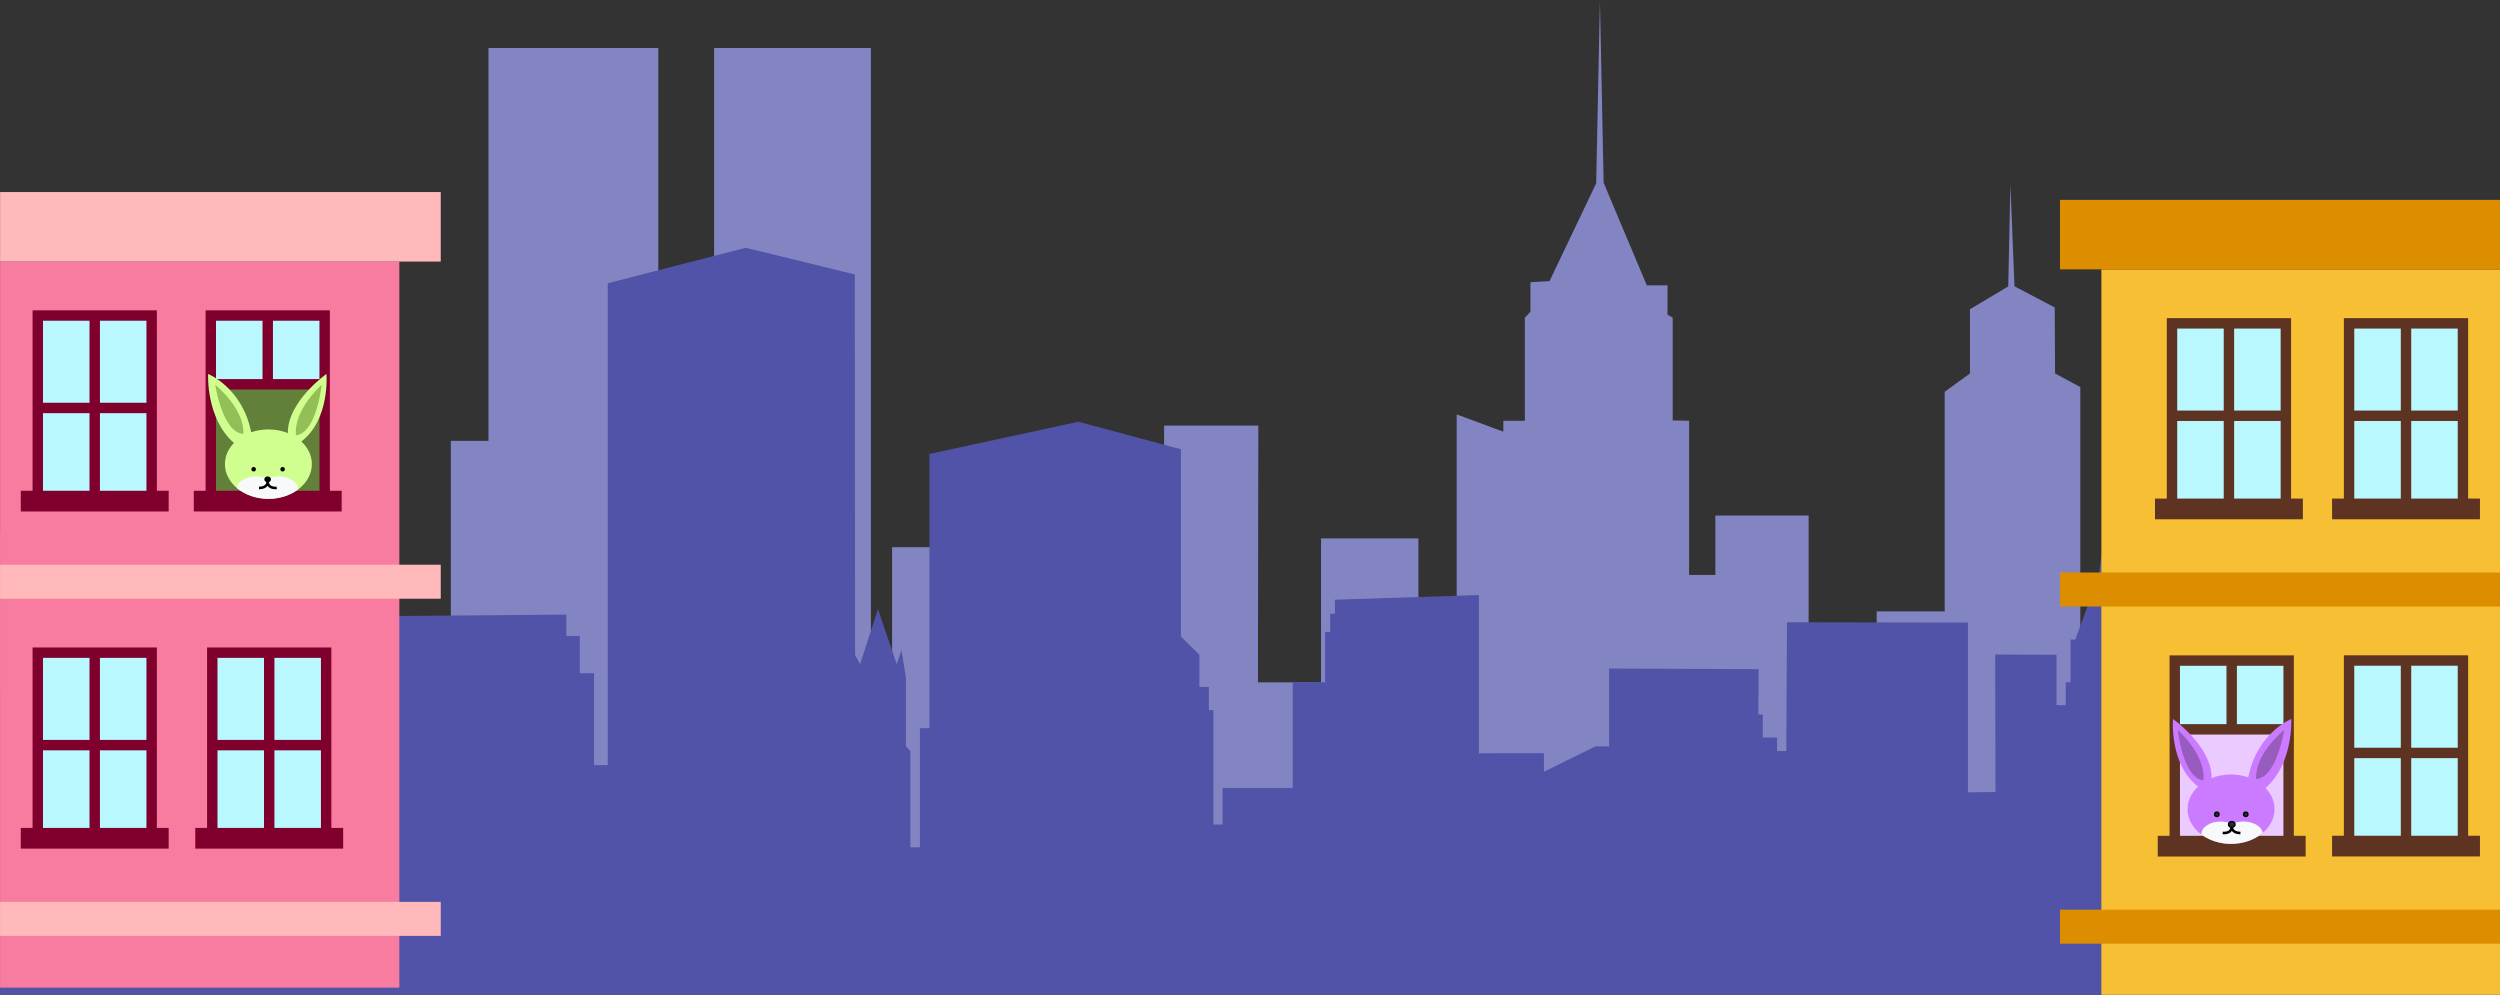 <?xml version="1.0" encoding="utf-8"?>
<!-- Generator: Adobe Illustrator 23.0.1, SVG Export Plug-In . SVG Version: 6.00 Build 0)  -->
<svg version="1.1" xmlns="http://www.w3.org/2000/svg" xmlns:xlink="http://www.w3.org/1999/xlink" x="0px" y="0px"
	 viewBox="0 0 1920 764" style="enable-background:new 0 0 1920 764;" xml:space="preserve">
<rect x="0" y="0" width="1920" height="764" fill="#333333" stroke="none"/>
<style type="text/css">
	.st0{clip-path:url(#SVGID_2_);fill-rule:evenodd;clip-rule:evenodd;fill:#8385C3;}
	.st1{clip-path:url(#SVGID_2_);fill-rule:evenodd;clip-rule:evenodd;fill:#5053A7;}
	.st2{fill:#F7BF33;}
	.st3{fill:#DD8D00;}
	.st4{fill:#B9F8FF;stroke:#5E3322;stroke-width:8;stroke-miterlimit:10;}
	.st5{fill:#5E3322;}
	.st6{fill:none;stroke:#5E3322;stroke-width:8;stroke-miterlimit:10;}
	.st7{fill:#B9F8FF;}
	.st8{fill:#EACAFF;}
	.st9{fill:#CB7BFF;}
	.st10{clip-path:url(#SVGID_4_);fill:#F8F9FA;}
	.st11{fill:none;stroke:#000000;stroke-width:2;stroke-miterlimit:10;}
	.st12{fill:#212934;stroke:#000000;stroke-miterlimit:10;}
	.st13{fill:#985CBF;}
	.st14{fill:#F77C9F;}
	.st15{fill:#FFB9BB;}
	.st16{fill:#B9F8FF;stroke:#80002D;stroke-width:8;stroke-miterlimit:10;}
	.st17{fill:#80002D;}
	.st18{fill:none;stroke:#80002D;stroke-width:8;stroke-miterlimit:10;}
	.st19{fill:#63803A;}
	.st20{fill:#D1FF8F;}
	.st21{clip-path:url(#SVGID_6_);fill:#F8F9FA;}
	.st22{fill:#94BF56;}
</style>
<g id="Layer_1">
	<g>
		<defs>
			<rect id="SVGID_1_" width="1920" height="764"/>
		</defs>
		<clipPath id="SVGID_2_">
			<use xlink:href="#SVGID_1_"  style="overflow:visible;"/>
		</clipPath>
		<polygon class="st0" points="-1864.5,395.41 -1845.45,384.02 -1845.45,391.89 -1834.22,391.89 -1834.22,403.82 -1827.12,403.82 
			-1827.12,411.93 -1819.62,411.93 -1819.62,451.74 -1812.34,451.74 -1812.34,471.53 -1805.05,471.53 -1805.05,328.47 
			-1786.51,328.47 -1786.51,280.77 -1771.92,280.77 -1771.92,268.85 -1701.7,233.08 -1631.9,268.85 -1631.9,280.77 -1620.86,280.77 
			-1620.86,328.47 -1609.83,332.29 -1609.83,427.66 -1598.79,427.66 -1587.75,463.42 -1587.75,376.17 -1569.43,376.17 
			-1569.43,348.24 -1562.13,348.24 -1562.13,326.68 -1414.4,325.37 -1414.4,343.96 -1403.79,343.96 -1403.79,376.17 
			-1392.53,376.17 -1392.53,455.8 -1381.71,455.8 -1381.71,38.22 -1272.62,7.47 -1186.48,30.6 -1186.26,360.41 -1182.3,368.28 
			-1168.16,320.58 -1153.36,368.28 -1149.61,356.13 -1146.06,379.96 -1146.06,439.59 -1142.54,443.64 -1142.54,527.08 
			-1135.02,527.08 -1135.02,423.83 -1127.51,423.83 -1127.51,186.14 -1009.82,158.24 -928.76,182.11 -928.76,344.44 -914.19,360.17 
			-914.19,388.07 -906.69,388.07 -906.69,408.11 -903.14,408.11 -903.14,507.3 -895.87,507.3 -895.87,475.59 -840.44,475.59 
			-840.44,384.02 -814.81,384.02 -814.81,340.38 -810.83,340.38 -810.83,324.64 -807.1,324.64 -807.1,312.47 -693.35,308.43 
			-693.35,445.54 -641.94,445.47 -641.94,461.55 -601.27,439.59 -590.44,439.59 -590.44,372.1 -472.28,372.65 -472.51,411.93 
			-468.99,411.93 -468.99,431.94 -457.72,431.94 -457.72,443.64 -450.44,443.64 -449.87,332 -306.89,332.29 -306.89,479.42 
			-285.12,479.14 -285.36,359.99 -236.89,360.17 -236.89,403.82 -229.59,403.82 -229.59,384.02 -225.84,384.02 -225.84,347.06 
			-222.08,347.06 -203.76,292.69 -196.48,236.66 -188.08,292.69 -168.63,348.24 -163.34,348.24 -163.34,368.28 -159.61,368.28 
			-159.61,400 -156.55,400 -152.63,394.92 -141.25,394.92 -141.25,388.07 -137.5,388.07 -137.5,356.13 -133.75,356.13 
			-121.39,203.73 -108.13,353.01 -100.62,356.13 -100.62,368.28 -82.06,368.28 -82.06,384.02 -37.91,384.02 -37.91,395.94 
			24.39,415.73 24.39,467.48 42.94,467.48 42.94,479.93 62.89,479.93 62.89,466.19 105.12,466.19 105.12,374.66 199.6,374.66 
			199.6,427.35 203.69,427.08 203.69,409.83 210.07,409.83 212.22,324.82 254.76,285.77 295.2,327.12 295.2,466.19 346.24,497.95 
			346.24,338.61 375.12,338.61 375.12,36.86 505.58,36.86 505.58,540.17 548.44,540.17 548.44,36.86 668.86,36.86 668.86,504.71 
			685.14,504.71 685.14,420.26 757.08,420.26 757.08,423.63 766.4,423.63 766.75,497.95 799.32,497.95 799.32,522.6 831.86,522.6 
			831.86,533.92 893.8,533.92 893.8,515.51 894.15,515.51 894.03,326.87 966.39,326.87 966.1,524.01 1014.56,524.12 1014.56,413.5 
			1089.33,413.5 1089.33,499.43 1113.16,499.47 1113.16,484.53 1118.74,484.56 1118.74,318.25 1154.55,331.54 1154.59,323.19 
			1171.09,323.15 1171.09,243.92 1175.38,239.46 1175.38,216.75 1190.03,215.9 1225.87,140.81 1228.75,0.49 1231.59,140.39 
			1264.77,219.15 1280.65,219.15 1280.65,241.69 1284.64,243.92 1284.64,322.88 1297.23,323.15 1297.23,441.54 1317.39,441.54 
			1317.39,395.94 1389.02,395.94 1389.02,546.93 1402.49,546.93 1402.49,500.59 1441.28,501.14 1441.28,469.57 1493.53,469.57 
			1493.53,300.87 1512.92,286.82 1512.92,237.52 1542.33,219.94 1543.97,141.53 1547.13,219.88 1578.03,236.14 1578.29,286.82 
			1597.69,297.29 1597.69,515.51 1643.36,515.51 1643.36,406.41 1675.91,406.41 1675.91,360.47 1705.31,360.47 1705.31,265.53 
			1776.95,265.53 1776.95,416.88 1812.93,416.88 1812.93,329.04 1894.27,329.04 1975.61,297.29 1975.61,444.92 2017.5,485.41 
			2017.5,655.5 -1864.5,655.5 -1864.5,395.41 		"/>
		<polygon class="st1" points="-2.5,534.07 16.02,523.98 16.02,530.96 26.93,530.96 26.93,541.53 33.83,541.53 33.83,548.72 
			41.12,548.72 41.12,584 48.2,584 48.2,601.53 55.28,601.53 55.28,474.75 73.3,474.75 73.3,432.48 87.48,432.48 87.48,421.92 
			155.73,390.23 223.57,421.92 223.57,432.48 234.3,432.48 234.3,474.75 245.02,478.14 245.02,562.65 255.75,562.65 266.48,594.35 
			266.48,517.02 284.29,517.02 284.29,492.27 291.38,492.27 291.38,473.17 434.96,472 434.96,488.48 445.28,488.48 445.28,517.02 
			456.22,517.02 456.22,587.6 466.74,587.6 466.74,217.54 572.76,190.29 656.48,210.79 656.7,503.06 660.55,510.03 674.29,467.76 
			688.67,510.03 692.32,499.26 695.76,520.38 695.76,573.23 699.19,576.81 699.19,650.76 706.49,650.76 706.49,559.26 713.8,559.26 
			713.8,348.63 828.18,323.9 906.96,345.05 906.96,488.91 921.12,502.85 921.12,527.57 928.41,527.57 928.41,545.33 931.87,545.33 
			931.87,633.23 938.93,633.23 938.93,605.13 992.81,605.13 992.81,523.98 1017.71,523.98 1017.71,485.31 1021.59,485.31 
			1021.59,471.36 1025.21,471.36 1025.21,460.58 1135.77,456.99 1135.77,578.5 1185.73,578.44 1185.73,592.69 1225.26,573.23 
			1235.79,573.23 1235.79,513.42 1350.63,513.91 1350.41,548.72 1353.82,548.72 1353.82,566.45 1364.78,566.45 1364.78,576.81 
			1371.86,576.81 1372.41,477.88 1511.37,478.14 1511.37,608.52 1532.53,608.27 1532.3,502.69 1579.41,502.85 1579.41,541.53 
			1586.5,541.53 1586.5,523.98 1590.15,523.98 1590.15,491.23 1593.8,491.23 1611.61,443.04 1618.68,393.39 1626.85,443.04 
			1645.76,492.27 1650.9,492.27 1650.9,510.03 1654.52,510.03 1654.52,538.14 1657.49,538.14 1661.3,533.64 1672.36,533.64 
			1672.36,527.57 1676.01,527.57 1676.01,499.26 1679.65,499.26 1691.66,364.21 1704.55,496.5 1711.86,499.26 1711.86,510.03 
			1729.89,510.03 1729.89,523.98 1772.8,523.98 1772.8,534.54 1833.35,552.08 1833.35,597.95 1851.38,597.95 1851.38,608.98 
			1870.78,608.98 1870.78,596.8 1911.82,596.8 1911.82,515.69 2003.64,515.69 2003.64,562.38 2007.62,562.14 2007.62,546.86 
			2013.82,546.86 2015.9,471.52 2057.26,436.92 2096.56,473.56 2096.56,596.8 2146.17,624.94 2146.17,483.74 2174.24,483.74 
			2174.24,216.33 2301.03,216.33 2301.03,662.36 2342.68,662.36 2342.68,216.33 2459.73,216.33 2459.73,630.94 2475.55,630.94 
			2475.55,556.1 2545.47,556.1 2545.47,559.08 2554.53,559.08 2554.87,624.94 2586.52,624.94 2586.52,646.79 2618.15,646.79 
			2618.15,656.82 2678.35,656.82 2678.35,640.5 2678.69,640.5 2678.57,473.34 2748.9,473.34 2748.62,648.04 2795.72,648.13 
			2795.72,550.1 2868.39,550.1 2868.39,626.25 2891.55,626.29 2891.55,613.05 2896.97,613.07 2896.97,465.7 2931.78,477.47 
			2931.82,470.08 2947.85,470.04 2947.85,399.83 2952.03,395.88 2952.03,375.75 2966.26,374.99 3001.1,308.45 3003.9,184.1 
			3006.66,308.08 3038.91,377.87 3054.34,377.87 3054.34,397.86 3058.22,399.83 3058.22,469.8 3070.46,470.04 3070.46,574.95 
			3090.05,574.95 3090.05,534.54 3159.67,534.54 3159.67,668.35 3172.75,668.35 3172.75,627.29 3210.45,627.77 3210.45,599.79 
			3261.24,599.79 3261.24,450.29 3280.09,437.85 3280.09,394.15 3308.67,378.58 3310.27,309.09 3313.34,378.53 3343.37,392.94 
			3343.62,437.85 3362.48,447.13 3362.48,640.5 3406.87,640.5 3406.87,543.82 3438.5,543.82 3438.5,503.11 3467.08,503.11 
			3467.08,418.98 3536.7,418.98 3536.7,553.1 3571.68,553.1 3571.68,475.26 3650.73,475.26 3729.79,447.13 3729.79,577.95 
			3770.5,613.83 3770.5,764.56 -2.5,764.56 -2.5,534.07 		"/>
	</g>
</g>
<g id="Layer_2">
	<rect x="1613.86" y="206.88" class="st2" width="306.64" height="557.62"/>
	<rect x="1582.07" y="153.5" class="st3" width="338.43" height="53.38"/>
	<rect x="1582.07" y="439.69" class="st3" width="338.43" height="26.12"/>
	<rect x="1582.07" y="698.63" class="st3" width="338.43" height="26.12"/>
	<rect x="1804.09" y="507.27" class="st4" width="87.45" height="141.96"/>
	<rect x="1791.03" y="641.85" class="st5" width="113.57" height="15.9"/>
	<line class="st6" x1="1847.82" y1="510.11" x2="1847.82" y2="647.52"/>
	<line class="st6" x1="1892.11" y1="578.25" x2="1804.66" y2="578.25"/>
	<rect x="1804.09" y="248.33" class="st4" width="87.45" height="141.96"/>
	<rect x="1791.03" y="382.91" class="st5" width="113.57" height="15.9"/>
	<line class="st6" x1="1847.82" y1="251.17" x2="1847.82" y2="388.59"/>
	<line class="st6" x1="1892.11" y1="319.31" x2="1804.66" y2="319.31"/>
	<rect x="1670.22" y="509.6" class="st7" width="87.45" height="47.13"/>
	<rect x="1669.65" y="556.73" class="st8" width="87.45" height="87.45"/>
	<rect x="1670.22" y="507.33" class="st6" width="87.45" height="141.96"/>
	<rect x="1657.16" y="641.91" class="st5" width="113.57" height="15.9"/>
	<line class="st6" x1="1713.94" y1="510.17" x2="1713.94" y2="560.14"/>
	<line class="st6" x1="1757.1" y1="560.14" x2="1669.65" y2="560.14"/>
	<path class="st9" d="M1759.72,552.19c0,0-26.29,10.52-33.05,44.79c-4.06-1.4-8.53-2.18-13.22-2.18c-5.39,0-10.47,1.02-14.98,2.83
		l0.01-0.01c0.46-24.12-29.63-45.44-29.63-45.44s-2.95,34.79,19.28,51.89c-5.02,4.67-8.06,10.73-8.06,17.37
		c0,14.72,14.94,26.65,33.38,26.65s33.38-11.93,33.38-26.65c0-6.13-2.59-11.77-6.94-16.27
		C1761.54,586.38,1759.72,552.19,1759.72,552.19z"/>
	<g>
		<defs>
			<path id="SVGID_3_" d="M1759.72,552.19c0,0-26.29,10.52-33.05,44.79c-4.06-1.4-8.53-2.18-13.22-2.18
				c-5.39,0-10.47,1.02-14.98,2.83l0.01-0.01c0.46-24.12-29.63-45.44-29.63-45.44s-2.95,34.79,19.28,51.89
				c-5.02,4.67-8.06,10.73-8.06,17.37c0,14.72,14.94,26.65,33.38,26.65s33.38-11.93,33.38-26.65c0-6.13-2.59-11.77-6.94-16.27
				C1761.54,586.38,1759.72,552.19,1759.72,552.19z"/>
		</defs>
		<clipPath id="SVGID_4_">
			<use xlink:href="#SVGID_3_"  style="overflow:visible;"/>
		</clipPath>
		<path class="st10" d="M1722.91,630.92c-3.23,0-6.23,0.68-8.68,1.82c-2.45-1.15-5.44-1.82-8.68-1.82c-8.28,0-14.99,4.42-14.99,9.87
			s6.71,9.87,14.99,9.87c3.23,0,6.23-0.68,8.68-1.82c2.45,1.15,5.44,1.82,8.68,1.82c8.28,0,14.99-4.42,14.99-9.87
			S1731.19,630.92,1722.91,630.92z"/>
	</g>
	<g id="neutral1_1_">
		<path class="st11" d="M1707.05,639.69c0,0,6.69,0.98,6.95-4.75s0,0.57,0,0.57s0.27,4.31,6.65,4.24"/>
		<circle class="st12" cx="1702.53" cy="625.38" r="1.73"/>
		<circle class="st12" cx="1724.75" cy="625.38" r="1.73"/>
		<ellipse class="st12" cx="1714.01" cy="633.16" rx="2.51" ry="2.25"/>
	</g>
	<g id="neutral2_1_">
		<path class="st13" d="M1672.51,560.57c0,0,21.55,18.76,19.77,38.72C1676.44,597.78,1672.51,560.57,1672.51,560.57z"/>
		<path class="st13" d="M1754.28,560.57c0,0-22.43,17.69-21.62,37.71C1748.56,597.54,1754.28,560.57,1754.28,560.57z"/>
	</g>
	
		<rect x="0.07" y="200.88" transform="matrix(-1 -4.490021e-11 4.490021e-11 -1 306.766 959.377)" class="st14" width="306.64" height="557.62"/>
	
		<rect x="0.07" y="147.5" transform="matrix(-1 -4.489488e-11 4.489488e-11 -1 338.565 348.377)" class="st15" width="338.43" height="53.38"/>
	
		<rect x="0.07" y="433.69" transform="matrix(-1 -4.489488e-11 4.489488e-11 -1 338.565 893.507)" class="st15" width="338.43" height="26.12"/>
	
		<rect x="0.07" y="692.63" transform="matrix(-1 -4.490065e-11 4.490065e-11 -1 338.565 1411.381)" class="st15" width="338.43" height="26.12"/>
	
		<rect x="163.04" y="501.27" transform="matrix(-1 -4.486734e-11 4.486734e-11 -1 413.52 1144.494)" class="st16" width="87.45" height="141.96"/>
	
		<rect x="149.98" y="635.85" transform="matrix(-1 -4.489488e-11 4.489488e-11 -1 413.52 1287.591)" class="st17" width="113.57" height="15.9"/>
	<line class="st18" x1="206.76" y1="504.11" x2="206.76" y2="641.52"/>
	<line class="st18" x1="162.47" y1="572.25" x2="249.92" y2="572.25"/>
	
		<rect x="29.03" y="501.27" transform="matrix(-1 -4.490909e-11 4.490909e-11 -1 145.498 1144.494)" class="st16" width="87.45" height="141.96"/>
	
		<rect x="15.96" y="635.85" transform="matrix(-1 -4.489488e-11 4.489488e-11 -1 145.498 1287.591)" class="st17" width="113.57" height="15.9"/>
	<line class="st18" x1="72.75" y1="504.11" x2="72.75" y2="641.52"/>
	<line class="st18" x1="28.46" y1="572.25" x2="115.91" y2="572.25"/>
	
		<rect x="29.03" y="242.33" transform="matrix(-1 -4.490909e-11 4.490909e-11 -1 145.498 626.621)" class="st16" width="87.45" height="141.96"/>
	
		<rect x="15.96" y="376.91" transform="matrix(-1 -4.489488e-11 4.489488e-11 -1 145.498 769.717)" class="st17" width="113.57" height="15.9"/>
	<line class="st18" x1="72.75" y1="245.17" x2="72.75" y2="382.59"/>
	<line class="st18" x1="28.46" y1="313.31" x2="115.91" y2="313.31"/>
	
		<rect x="161.9" y="244.6" transform="matrix(-1 -4.492996e-11 4.492996e-11 -1 411.249 536.334)" class="st7" width="87.45" height="47.13"/>
	
		<rect x="162.47" y="291.73" transform="matrix(-1 -4.486734e-11 4.486734e-11 -1 412.385 670.913)" class="st19" width="87.45" height="87.45"/>
	
		<rect x="161.9" y="242.33" transform="matrix(-1 -4.488821e-11 4.488821e-11 -1 411.249 626.621)" class="st18" width="87.45" height="141.96"/>
	
		<rect x="148.84" y="376.91" transform="matrix(-1 -4.489488e-11 4.489488e-11 -1 411.249 769.717)" class="st17" width="113.57" height="15.9"/>
	<line class="st18" x1="205.62" y1="245.17" x2="205.62" y2="295.14"/>
	<line class="st18" x1="162.47" y1="295.14" x2="249.92" y2="295.14"/>
	<path class="st20" d="M159.85,287.19c0,0,26.29,10.52,33.05,44.79c4.05-1.4,8.53-2.18,13.22-2.18c5.39,0,10.47,1.02,14.98,2.83
		l-0.01-0.01c-0.46-24.12,29.63-45.44,29.63-45.44s2.95,34.79-19.28,51.89c5.02,4.67,8.06,10.74,8.06,17.37
		c0,14.72-14.94,26.65-33.38,26.65s-33.38-11.93-33.38-26.65c0-6.13,2.59-11.77,6.94-16.27
		C158.02,321.38,159.85,287.19,159.85,287.19z"/>
	<g>
		<defs>
			<path id="SVGID_5_" d="M159.85,287.19c0,0,26.29,10.52,33.05,44.79c4.05-1.4,8.53-2.18,13.22-2.18c5.39,0,10.47,1.02,14.98,2.83
				l-0.01-0.01c-0.46-24.12,29.63-45.44,29.63-45.44s2.95,34.79-19.28,51.89c5.02,4.67,8.06,10.74,8.06,17.37
				c0,14.72-14.94,26.65-33.38,26.65s-33.38-11.93-33.38-26.65c0-6.13,2.59-11.77,6.94-16.27
				C158.02,321.38,159.85,287.19,159.85,287.19z"/>
		</defs>
		<clipPath id="SVGID_6_">
			<use xlink:href="#SVGID_5_"  style="overflow:visible;"/>
		</clipPath>
		<path class="st21" d="M196.65,365.92c3.24,0,6.23,0.68,8.68,1.82c2.45-1.15,5.44-1.82,8.68-1.82c8.28,0,14.99,4.42,14.99,9.87
			c0,5.45-6.71,9.87-14.99,9.87c-3.24,0-6.23-0.68-8.68-1.82c-2.45,1.15-5.44,1.82-8.68,1.82c-8.28,0-14.99-4.42-14.99-9.87
			C181.67,370.34,188.38,365.92,196.65,365.92z"/>
	</g>
	<g id="neutral1_2_">
		<path class="st11" d="M212.51,374.69c0,0-6.69,0.98-6.95-4.75c-0.27-5.73,0,0.57,0,0.57s-0.27,4.31-6.65,4.24"/>
		<circle cx="217.03" cy="360.38" r="1.73"/>
		<circle cx="194.81" cy="360.38" r="1.73"/>
		<ellipse cx="205.56" cy="368.16" rx="2.51" ry="2.25"/>
	</g>
	<g id="neutral2_2_">
		<path class="st22" d="M247.05,295.57c0,0-21.55,18.76-19.77,38.72C243.13,332.78,247.05,295.57,247.05,295.57z"/>
		<path class="st22" d="M165.28,295.57c0,0,22.43,17.69,21.62,37.71C171.01,332.54,165.28,295.57,165.28,295.57z"/>
	</g>
	<rect x="1668.09" y="248.33" class="st4" width="87.45" height="141.96"/>
	<rect x="1655.03" y="382.91" class="st5" width="113.57" height="15.9"/>
	<line class="st6" x1="1711.82" y1="251.17" x2="1711.82" y2="388.59"/>
	<line class="st6" x1="1756.11" y1="319.31" x2="1668.66" y2="319.31"/>
</g>
</svg>
